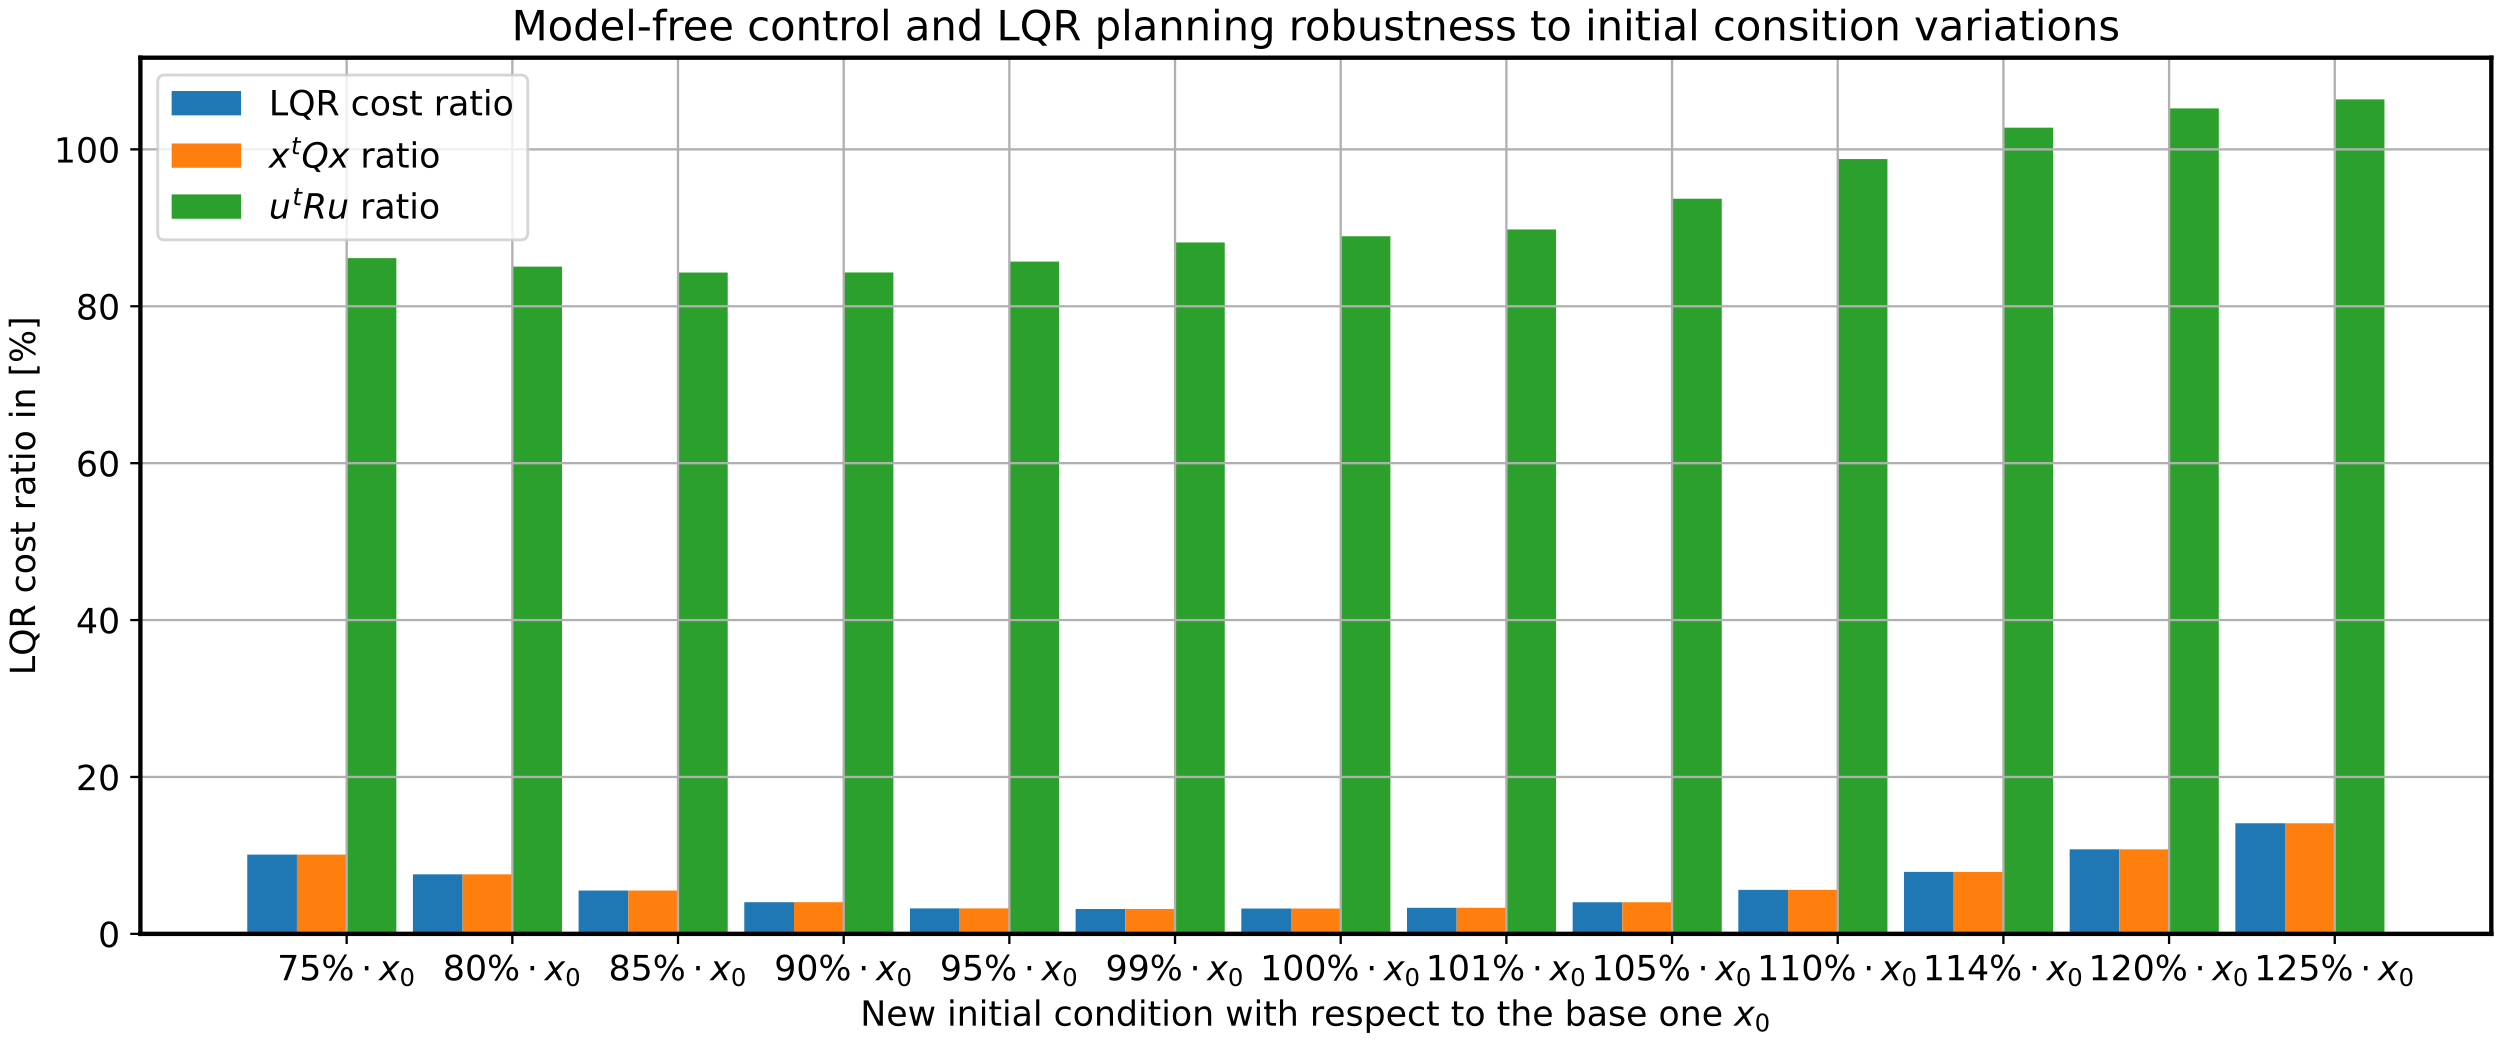 <?xml version="1.0" encoding="utf-8" standalone="no"?>
<!DOCTYPE svg PUBLIC "-//W3C//DTD SVG 1.1//EN"
  "http://www.w3.org/Graphics/SVG/1.1/DTD/svg11.dtd">
<!-- Created with matplotlib (https://matplotlib.org/) -->
<svg height="360pt" version="1.1" viewBox="0 0 864 360" width="864pt" xmlns="http://www.w3.org/2000/svg" xmlns:xlink="http://www.w3.org/1999/xlink">
 <defs>
  <style type="text/css">*{stroke-linecap:butt;stroke-linejoin:round;}</style>
 </defs>
 <g id="figure_1">
  <g id="patch_1">
   <path d="M 0 360 
L 864 360 
L 864 0 
L 0 0 
z
" style="fill:#ffffff;"/>
  </g>
  <g id="axes_1">
   <g id="patch_2">
    <path d="M 48.519 322.746 
L 861 322.746 
L 861 19.942 
L 48.519 19.942 
z
" style="fill:#ffffff;"/>
   </g>
   <g id="patch_3">
    <path clip-path="url(#p8a8cc419c5)" d="M 85.45 322.746 
L 102.627 322.746 
L 102.627 295.343 
L 85.45 295.343 
z
" style="fill:#1f77b4;"/>
   </g>
   <g id="patch_4">
    <path clip-path="url(#p8a8cc419c5)" d="M 142.707 322.746 
L 159.884 322.746 
L 159.884 302.169 
L 142.707 302.169 
z
" style="fill:#1f77b4;"/>
   </g>
   <g id="patch_5">
    <path clip-path="url(#p8a8cc419c5)" d="M 199.964 322.746 
L 217.142 322.746 
L 217.142 307.776 
L 199.964 307.776 
z
" style="fill:#1f77b4;"/>
   </g>
   <g id="patch_6">
    <path clip-path="url(#p8a8cc419c5)" d="M 257.222 322.746 
L 274.399 322.746 
L 274.399 311.805 
L 257.222 311.805 
z
" style="fill:#1f77b4;"/>
   </g>
   <g id="patch_7">
    <path clip-path="url(#p8a8cc419c5)" d="M 314.479 322.746 
L 331.656 322.746 
L 331.656 313.948 
L 314.479 313.948 
z
" style="fill:#1f77b4;"/>
   </g>
   <g id="patch_8">
    <path clip-path="url(#p8a8cc419c5)" d="M 371.736 322.746 
L 388.914 322.746 
L 388.914 314.152 
L 371.736 314.152 
z
" style="fill:#1f77b4;"/>
   </g>
   <g id="patch_9">
    <path clip-path="url(#p8a8cc419c5)" d="M 428.994 322.746 
L 446.171 322.746 
L 446.171 313.984 
L 428.994 313.984 
z
" style="fill:#1f77b4;"/>
   </g>
   <g id="patch_10">
    <path clip-path="url(#p8a8cc419c5)" d="M 486.251 322.746 
L 503.428 322.746 
L 503.428 313.728 
L 486.251 313.728 
z
" style="fill:#1f77b4;"/>
   </g>
   <g id="patch_11">
    <path clip-path="url(#p8a8cc419c5)" d="M 543.508 322.746 
L 560.685 322.746 
L 560.685 311.827 
L 543.508 311.827 
z
" style="fill:#1f77b4;"/>
   </g>
   <g id="patch_12">
    <path clip-path="url(#p8a8cc419c5)" d="M 600.765 322.746 
L 617.943 322.746 
L 617.943 307.539 
L 600.765 307.539 
z
" style="fill:#1f77b4;"/>
   </g>
   <g id="patch_13">
    <path clip-path="url(#p8a8cc419c5)" d="M 658.023 322.746 
L 675.2 322.746 
L 675.2 301.328 
L 658.023 301.328 
z
" style="fill:#1f77b4;"/>
   </g>
   <g id="patch_14">
    <path clip-path="url(#p8a8cc419c5)" d="M 715.28 322.746 
L 732.457 322.746 
L 732.457 293.522 
L 715.28 293.522 
z
" style="fill:#1f77b4;"/>
   </g>
   <g id="patch_15">
    <path clip-path="url(#p8a8cc419c5)" d="M 772.537 322.746 
L 789.714 322.746 
L 789.714 284.516 
L 772.537 284.516 
z
" style="fill:#1f77b4;"/>
   </g>
   <g id="patch_16">
    <path clip-path="url(#p8a8cc419c5)" d="M 102.627 322.746 
L 119.804 322.746 
L 119.804 295.344 
L 102.627 295.344 
z
" style="fill:#ff7f0e;"/>
   </g>
   <g id="patch_17">
    <path clip-path="url(#p8a8cc419c5)" d="M 159.884 322.746 
L 177.062 322.746 
L 177.062 302.169 
L 159.884 302.169 
z
" style="fill:#ff7f0e;"/>
   </g>
   <g id="patch_18">
    <path clip-path="url(#p8a8cc419c5)" d="M 217.142 322.746 
L 234.319 322.746 
L 234.319 307.776 
L 217.142 307.776 
z
" style="fill:#ff7f0e;"/>
   </g>
   <g id="patch_19">
    <path clip-path="url(#p8a8cc419c5)" d="M 274.399 322.746 
L 291.576 322.746 
L 291.576 311.806 
L 274.399 311.806 
z
" style="fill:#ff7f0e;"/>
   </g>
   <g id="patch_20">
    <path clip-path="url(#p8a8cc419c5)" d="M 331.656 322.746 
L 348.833 322.746 
L 348.833 313.948 
L 331.656 313.948 
z
" style="fill:#ff7f0e;"/>
   </g>
   <g id="patch_21">
    <path clip-path="url(#p8a8cc419c5)" d="M 388.914 322.746 
L 406.091 322.746 
L 406.091 314.152 
L 388.914 314.152 
z
" style="fill:#ff7f0e;"/>
   </g>
   <g id="patch_22">
    <path clip-path="url(#p8a8cc419c5)" d="M 446.171 322.746 
L 463.348 322.746 
L 463.348 313.984 
L 446.171 313.984 
z
" style="fill:#ff7f0e;"/>
   </g>
   <g id="patch_23">
    <path clip-path="url(#p8a8cc419c5)" d="M 503.428 322.746 
L 520.605 322.746 
L 520.605 313.728 
L 503.428 313.728 
z
" style="fill:#ff7f0e;"/>
   </g>
   <g id="patch_24">
    <path clip-path="url(#p8a8cc419c5)" d="M 560.685 322.746 
L 577.863 322.746 
L 577.863 311.827 
L 560.685 311.827 
z
" style="fill:#ff7f0e;"/>
   </g>
   <g id="patch_25">
    <path clip-path="url(#p8a8cc419c5)" d="M 617.943 322.746 
L 635.12 322.746 
L 635.12 307.539 
L 617.943 307.539 
z
" style="fill:#ff7f0e;"/>
   </g>
   <g id="patch_26">
    <path clip-path="url(#p8a8cc419c5)" d="M 675.2 322.746 
L 692.377 322.746 
L 692.377 301.329 
L 675.2 301.329 
z
" style="fill:#ff7f0e;"/>
   </g>
   <g id="patch_27">
    <path clip-path="url(#p8a8cc419c5)" d="M 732.457 322.746 
L 749.634 322.746 
L 749.634 293.522 
L 732.457 293.522 
z
" style="fill:#ff7f0e;"/>
   </g>
   <g id="patch_28">
    <path clip-path="url(#p8a8cc419c5)" d="M 789.714 322.746 
L 806.892 322.746 
L 806.892 284.517 
L 789.714 284.517 
z
" style="fill:#ff7f0e;"/>
   </g>
   <g id="patch_29">
    <path clip-path="url(#p8a8cc419c5)" d="M 119.804 322.746 
L 136.981 322.746 
L 136.981 89.202 
L 119.804 89.202 
z
" style="fill:#2ca02c;"/>
   </g>
   <g id="patch_30">
    <path clip-path="url(#p8a8cc419c5)" d="M 177.062 322.746 
L 194.239 322.746 
L 194.239 92.14 
L 177.062 92.14 
z
" style="fill:#2ca02c;"/>
   </g>
   <g id="patch_31">
    <path clip-path="url(#p8a8cc419c5)" d="M 234.319 322.746 
L 251.496 322.746 
L 251.496 94.196 
L 234.319 94.196 
z
" style="fill:#2ca02c;"/>
   </g>
   <g id="patch_32">
    <path clip-path="url(#p8a8cc419c5)" d="M 291.576 322.746 
L 308.753 322.746 
L 308.753 94.175 
L 291.576 94.175 
z
" style="fill:#2ca02c;"/>
   </g>
   <g id="patch_33">
    <path clip-path="url(#p8a8cc419c5)" d="M 348.833 322.746 
L 366.011 322.746 
L 366.011 90.416 
L 348.833 90.416 
z
" style="fill:#2ca02c;"/>
   </g>
   <g id="patch_34">
    <path clip-path="url(#p8a8cc419c5)" d="M 406.091 322.746 
L 423.268 322.746 
L 423.268 83.802 
L 406.091 83.802 
z
" style="fill:#2ca02c;"/>
   </g>
   <g id="patch_35">
    <path clip-path="url(#p8a8cc419c5)" d="M 463.348 322.746 
L 480.525 322.746 
L 480.525 81.643 
L 463.348 81.643 
z
" style="fill:#2ca02c;"/>
   </g>
   <g id="patch_36">
    <path clip-path="url(#p8a8cc419c5)" d="M 520.605 322.746 
L 537.782 322.746 
L 537.782 79.306 
L 520.605 79.306 
z
" style="fill:#2ca02c;"/>
   </g>
   <g id="patch_37">
    <path clip-path="url(#p8a8cc419c5)" d="M 577.863 322.746 
L 595.04 322.746 
L 595.04 68.686 
L 577.863 68.686 
z
" style="fill:#2ca02c;"/>
   </g>
   <g id="patch_38">
    <path clip-path="url(#p8a8cc419c5)" d="M 635.12 322.746 
L 652.297 322.746 
L 652.297 54.983 
L 635.12 54.983 
z
" style="fill:#2ca02c;"/>
   </g>
   <g id="patch_39">
    <path clip-path="url(#p8a8cc419c5)" d="M 692.377 322.746 
L 709.554 322.746 
L 709.554 44.13 
L 692.377 44.13 
z
" style="fill:#2ca02c;"/>
   </g>
   <g id="patch_40">
    <path clip-path="url(#p8a8cc419c5)" d="M 749.634 322.746 
L 766.812 322.746 
L 766.812 37.463 
L 749.634 37.463 
z
" style="fill:#2ca02c;"/>
   </g>
   <g id="patch_41">
    <path clip-path="url(#p8a8cc419c5)" d="M 806.892 322.746 
L 824.069 322.746 
L 824.069 34.361 
L 806.892 34.361 
z
" style="fill:#2ca02c;"/>
   </g>
   <g id="matplotlib.axis_1">
    <g id="xtick_1">
     <g id="line2d_1">
      <path clip-path="url(#p8a8cc419c5)" d="M 119.804 322.746 
L 119.804 19.942 
" style="fill:none;stroke:#b0b0b0;stroke-linecap:square;stroke-width:0.8;"/>
     </g>
     <g id="line2d_2">
      <defs>
       <path d="M 0 0 
L 0 3.5 
" id="m8090999ec8" style="stroke:#000000;stroke-width:0.8;"/>
      </defs>
      <g>
       <use style="stroke:#000000;stroke-width:0.8;" x="119.804" xlink:href="#m8090999ec8" y="322.746"/>
      </g>
     </g>
     <g id="text_1">
      <!-- 75$\%\cdot x_0$ -->
      <g transform="translate(95.804 338.864)scale(0.12 -0.12)">
       <defs>
        <path d="M 8.203 72.906 
L 55.078 72.906 
L 55.078 68.703 
L 28.609 0 
L 18.312 0 
L 43.219 64.594 
L 8.203 64.594 
z
" id="DejaVuSans-55"/>
        <path d="M 10.797 72.906 
L 49.516 72.906 
L 49.516 64.594 
L 19.828 64.594 
L 19.828 46.734 
Q 21.969 47.469 24.109 47.828 
Q 26.266 48.188 28.422 48.188 
Q 40.625 48.188 47.75 41.5 
Q 54.891 34.812 54.891 23.391 
Q 54.891 11.625 47.562 5.094 
Q 40.234 -1.422 26.906 -1.422 
Q 22.312 -1.422 17.547 -0.641 
Q 12.797 0.141 7.719 1.703 
L 7.719 11.625 
Q 12.109 9.234 16.797 8.062 
Q 21.484 6.891 26.703 6.891 
Q 35.156 6.891 40.078 11.328 
Q 45.016 15.766 45.016 23.391 
Q 45.016 31 40.078 35.438 
Q 35.156 39.891 26.703 39.891 
Q 22.75 39.891 18.812 39.016 
Q 14.891 38.141 10.797 36.281 
z
" id="DejaVuSans-53"/>
        <path d="M 72.703 32.078 
Q 68.453 32.078 66.031 28.469 
Q 63.625 24.859 63.625 18.406 
Q 63.625 12.062 66.031 8.422 
Q 68.453 4.781 72.703 4.781 
Q 76.859 4.781 79.266 8.422 
Q 81.688 12.062 81.688 18.406 
Q 81.688 24.812 79.266 28.438 
Q 76.859 32.078 72.703 32.078 
z
M 72.703 38.281 
Q 80.422 38.281 84.953 32.906 
Q 89.5 27.547 89.5 18.406 
Q 89.5 9.281 84.938 3.922 
Q 80.375 -1.422 72.703 -1.422 
Q 64.891 -1.422 60.344 3.922 
Q 55.812 9.281 55.812 18.406 
Q 55.812 27.594 60.375 32.938 
Q 64.938 38.281 72.703 38.281 
z
M 22.312 68.016 
Q 18.109 68.016 15.688 64.375 
Q 13.281 60.75 13.281 54.391 
Q 13.281 47.953 15.672 44.328 
Q 18.062 40.719 22.312 40.719 
Q 26.562 40.719 28.969 44.328 
Q 31.391 47.953 31.391 54.391 
Q 31.391 60.688 28.953 64.344 
Q 26.516 68.016 22.312 68.016 
z
M 66.406 74.219 
L 74.219 74.219 
L 28.609 -1.422 
L 20.797 -1.422 
z
M 22.312 74.219 
Q 30.031 74.219 34.609 68.875 
Q 39.203 63.531 39.203 54.391 
Q 39.203 45.172 34.641 39.844 
Q 30.078 34.516 22.312 34.516 
Q 14.547 34.516 10.031 39.859 
Q 5.516 45.219 5.516 54.391 
Q 5.516 63.484 10.047 68.844 
Q 14.594 74.219 22.312 74.219 
z
" id="DejaVuSans-37"/>
        <path d="M 10.688 40.922 
L 21 40.922 
L 21 28.516 
L 10.688 28.516 
z
" id="DejaVuSans-8901"/>
        <path d="M 60.016 54.688 
L 34.906 27.875 
L 50.297 0 
L 39.984 0 
L 28.422 21.688 
L 8.297 0 
L -2.594 0 
L 24.312 28.812 
L 10.016 54.688 
L 20.312 54.688 
L 30.812 34.906 
L 49.125 54.688 
z
" id="DejaVuSans-Oblique-120"/>
        <path d="M 31.781 66.406 
Q 24.172 66.406 20.328 58.906 
Q 16.5 51.422 16.5 36.375 
Q 16.5 21.391 20.328 13.891 
Q 24.172 6.391 31.781 6.391 
Q 39.453 6.391 43.281 13.891 
Q 47.125 21.391 47.125 36.375 
Q 47.125 51.422 43.281 58.906 
Q 39.453 66.406 31.781 66.406 
z
M 31.781 74.219 
Q 44.047 74.219 50.516 64.516 
Q 56.984 54.828 56.984 36.375 
Q 56.984 17.969 50.516 8.266 
Q 44.047 -1.422 31.781 -1.422 
Q 19.531 -1.422 13.062 8.266 
Q 6.594 17.969 6.594 36.375 
Q 6.594 54.828 13.062 64.516 
Q 19.531 74.219 31.781 74.219 
z
" id="DejaVuSans-48"/>
       </defs>
       <use transform="translate(0 0.781)" xlink:href="#DejaVuSans-55"/>
       <use transform="translate(63.623 0.781)" xlink:href="#DejaVuSans-53"/>
       <use transform="translate(127.246 0.781)" xlink:href="#DejaVuSans-37"/>
       <use transform="translate(241.748 0.781)" xlink:href="#DejaVuSans-8901"/>
       <use transform="translate(293.018 0.781)" xlink:href="#DejaVuSans-Oblique-120"/>
       <use transform="translate(352.197 -15.625)scale(0.7)" xlink:href="#DejaVuSans-48"/>
      </g>
     </g>
    </g>
    <g id="xtick_2">
     <g id="line2d_3">
      <path clip-path="url(#p8a8cc419c5)" d="M 177.062 322.746 
L 177.062 19.942 
" style="fill:none;stroke:#b0b0b0;stroke-linecap:square;stroke-width:0.8;"/>
     </g>
     <g id="line2d_4">
      <g>
       <use style="stroke:#000000;stroke-width:0.8;" x="177.062" xlink:href="#m8090999ec8" y="322.746"/>
      </g>
     </g>
     <g id="text_2">
      <!-- 80$\%\cdot x_0$ -->
      <g transform="translate(153.062 338.864)scale(0.12 -0.12)">
       <defs>
        <path d="M 31.781 34.625 
Q 24.75 34.625 20.719 30.859 
Q 16.703 27.094 16.703 20.516 
Q 16.703 13.922 20.719 10.156 
Q 24.75 6.391 31.781 6.391 
Q 38.812 6.391 42.859 10.172 
Q 46.922 13.969 46.922 20.516 
Q 46.922 27.094 42.891 30.859 
Q 38.875 34.625 31.781 34.625 
z
M 21.922 38.812 
Q 15.578 40.375 12.031 44.719 
Q 8.5 49.078 8.5 55.328 
Q 8.5 64.062 14.719 69.141 
Q 20.953 74.219 31.781 74.219 
Q 42.672 74.219 48.875 69.141 
Q 55.078 64.062 55.078 55.328 
Q 55.078 49.078 51.531 44.719 
Q 48 40.375 41.703 38.812 
Q 48.828 37.156 52.797 32.312 
Q 56.781 27.484 56.781 20.516 
Q 56.781 9.906 50.312 4.234 
Q 43.844 -1.422 31.781 -1.422 
Q 19.734 -1.422 13.25 4.234 
Q 6.781 9.906 6.781 20.516 
Q 6.781 27.484 10.781 32.312 
Q 14.797 37.156 21.922 38.812 
z
M 18.312 54.391 
Q 18.312 48.734 21.844 45.562 
Q 25.391 42.391 31.781 42.391 
Q 38.141 42.391 41.719 45.562 
Q 45.312 48.734 45.312 54.391 
Q 45.312 60.062 41.719 63.234 
Q 38.141 66.406 31.781 66.406 
Q 25.391 66.406 21.844 63.234 
Q 18.312 60.062 18.312 54.391 
z
" id="DejaVuSans-56"/>
       </defs>
       <use transform="translate(0 0.781)" xlink:href="#DejaVuSans-56"/>
       <use transform="translate(63.623 0.781)" xlink:href="#DejaVuSans-48"/>
       <use transform="translate(127.246 0.781)" xlink:href="#DejaVuSans-37"/>
       <use transform="translate(241.748 0.781)" xlink:href="#DejaVuSans-8901"/>
       <use transform="translate(293.018 0.781)" xlink:href="#DejaVuSans-Oblique-120"/>
       <use transform="translate(352.197 -15.625)scale(0.7)" xlink:href="#DejaVuSans-48"/>
      </g>
     </g>
    </g>
    <g id="xtick_3">
     <g id="line2d_5">
      <path clip-path="url(#p8a8cc419c5)" d="M 234.319 322.746 
L 234.319 19.942 
" style="fill:none;stroke:#b0b0b0;stroke-linecap:square;stroke-width:0.8;"/>
     </g>
     <g id="line2d_6">
      <g>
       <use style="stroke:#000000;stroke-width:0.8;" x="234.319" xlink:href="#m8090999ec8" y="322.746"/>
      </g>
     </g>
     <g id="text_3">
      <!-- 85$\%\cdot x_0$ -->
      <g transform="translate(210.319 338.864)scale(0.12 -0.12)">
       <use transform="translate(0 0.781)" xlink:href="#DejaVuSans-56"/>
       <use transform="translate(63.623 0.781)" xlink:href="#DejaVuSans-53"/>
       <use transform="translate(127.246 0.781)" xlink:href="#DejaVuSans-37"/>
       <use transform="translate(241.748 0.781)" xlink:href="#DejaVuSans-8901"/>
       <use transform="translate(293.018 0.781)" xlink:href="#DejaVuSans-Oblique-120"/>
       <use transform="translate(352.197 -15.625)scale(0.7)" xlink:href="#DejaVuSans-48"/>
      </g>
     </g>
    </g>
    <g id="xtick_4">
     <g id="line2d_7">
      <path clip-path="url(#p8a8cc419c5)" d="M 291.576 322.746 
L 291.576 19.942 
" style="fill:none;stroke:#b0b0b0;stroke-linecap:square;stroke-width:0.8;"/>
     </g>
     <g id="line2d_8">
      <g>
       <use style="stroke:#000000;stroke-width:0.8;" x="291.576" xlink:href="#m8090999ec8" y="322.746"/>
      </g>
     </g>
     <g id="text_4">
      <!-- 90$\%\cdot x_0$ -->
      <g transform="translate(267.576 338.864)scale(0.12 -0.12)">
       <defs>
        <path d="M 10.984 1.516 
L 10.984 10.5 
Q 14.703 8.734 18.5 7.812 
Q 22.312 6.891 25.984 6.891 
Q 35.75 6.891 40.891 13.453 
Q 46.047 20.016 46.781 33.406 
Q 43.953 29.203 39.594 26.953 
Q 35.25 24.703 29.984 24.703 
Q 19.047 24.703 12.672 31.312 
Q 6.297 37.938 6.297 49.422 
Q 6.297 60.641 12.938 67.422 
Q 19.578 74.219 30.609 74.219 
Q 43.266 74.219 49.922 64.516 
Q 56.594 54.828 56.594 36.375 
Q 56.594 19.141 48.406 8.859 
Q 40.234 -1.422 26.422 -1.422 
Q 22.703 -1.422 18.891 -0.688 
Q 15.094 0.047 10.984 1.516 
z
M 30.609 32.422 
Q 37.25 32.422 41.125 36.953 
Q 45.016 41.5 45.016 49.422 
Q 45.016 57.281 41.125 61.844 
Q 37.25 66.406 30.609 66.406 
Q 23.969 66.406 20.094 61.844 
Q 16.219 57.281 16.219 49.422 
Q 16.219 41.5 20.094 36.953 
Q 23.969 32.422 30.609 32.422 
z
" id="DejaVuSans-57"/>
       </defs>
       <use transform="translate(0 0.781)" xlink:href="#DejaVuSans-57"/>
       <use transform="translate(63.623 0.781)" xlink:href="#DejaVuSans-48"/>
       <use transform="translate(127.246 0.781)" xlink:href="#DejaVuSans-37"/>
       <use transform="translate(241.748 0.781)" xlink:href="#DejaVuSans-8901"/>
       <use transform="translate(293.018 0.781)" xlink:href="#DejaVuSans-Oblique-120"/>
       <use transform="translate(352.197 -15.625)scale(0.7)" xlink:href="#DejaVuSans-48"/>
      </g>
     </g>
    </g>
    <g id="xtick_5">
     <g id="line2d_9">
      <path clip-path="url(#p8a8cc419c5)" d="M 348.833 322.746 
L 348.833 19.942 
" style="fill:none;stroke:#b0b0b0;stroke-linecap:square;stroke-width:0.8;"/>
     </g>
     <g id="line2d_10">
      <g>
       <use style="stroke:#000000;stroke-width:0.8;" x="348.833" xlink:href="#m8090999ec8" y="322.746"/>
      </g>
     </g>
     <g id="text_5">
      <!-- 95$\%\cdot x_0$ -->
      <g transform="translate(324.833 338.864)scale(0.12 -0.12)">
       <use transform="translate(0 0.781)" xlink:href="#DejaVuSans-57"/>
       <use transform="translate(63.623 0.781)" xlink:href="#DejaVuSans-53"/>
       <use transform="translate(127.246 0.781)" xlink:href="#DejaVuSans-37"/>
       <use transform="translate(241.748 0.781)" xlink:href="#DejaVuSans-8901"/>
       <use transform="translate(293.018 0.781)" xlink:href="#DejaVuSans-Oblique-120"/>
       <use transform="translate(352.197 -15.625)scale(0.7)" xlink:href="#DejaVuSans-48"/>
      </g>
     </g>
    </g>
    <g id="xtick_6">
     <g id="line2d_11">
      <path clip-path="url(#p8a8cc419c5)" d="M 406.091 322.746 
L 406.091 19.942 
" style="fill:none;stroke:#b0b0b0;stroke-linecap:square;stroke-width:0.8;"/>
     </g>
     <g id="line2d_12">
      <g>
       <use style="stroke:#000000;stroke-width:0.8;" x="406.091" xlink:href="#m8090999ec8" y="322.746"/>
      </g>
     </g>
     <g id="text_6">
      <!-- 99$\%\cdot x_0$ -->
      <g transform="translate(382.091 338.864)scale(0.12 -0.12)">
       <use transform="translate(0 0.781)" xlink:href="#DejaVuSans-57"/>
       <use transform="translate(63.623 0.781)" xlink:href="#DejaVuSans-57"/>
       <use transform="translate(127.246 0.781)" xlink:href="#DejaVuSans-37"/>
       <use transform="translate(241.748 0.781)" xlink:href="#DejaVuSans-8901"/>
       <use transform="translate(293.018 0.781)" xlink:href="#DejaVuSans-Oblique-120"/>
       <use transform="translate(352.197 -15.625)scale(0.7)" xlink:href="#DejaVuSans-48"/>
      </g>
     </g>
    </g>
    <g id="xtick_7">
     <g id="line2d_13">
      <path clip-path="url(#p8a8cc419c5)" d="M 463.348 322.746 
L 463.348 19.942 
" style="fill:none;stroke:#b0b0b0;stroke-linecap:square;stroke-width:0.8;"/>
     </g>
     <g id="line2d_14">
      <g>
       <use style="stroke:#000000;stroke-width:0.8;" x="463.348" xlink:href="#m8090999ec8" y="322.746"/>
      </g>
     </g>
     <g id="text_7">
      <!-- 100$\%\cdot x_0$ -->
      <g transform="translate(435.508 338.864)scale(0.12 -0.12)">
       <defs>
        <path d="M 12.406 8.297 
L 28.516 8.297 
L 28.516 63.922 
L 10.984 60.406 
L 10.984 69.391 
L 28.422 72.906 
L 38.281 72.906 
L 38.281 8.297 
L 54.391 8.297 
L 54.391 0 
L 12.406 0 
z
" id="DejaVuSans-49"/>
       </defs>
       <use transform="translate(0 0.781)" xlink:href="#DejaVuSans-49"/>
       <use transform="translate(63.623 0.781)" xlink:href="#DejaVuSans-48"/>
       <use transform="translate(127.246 0.781)" xlink:href="#DejaVuSans-48"/>
       <use transform="translate(190.869 0.781)" xlink:href="#DejaVuSans-37"/>
       <use transform="translate(305.371 0.781)" xlink:href="#DejaVuSans-8901"/>
       <use transform="translate(356.641 0.781)" xlink:href="#DejaVuSans-Oblique-120"/>
       <use transform="translate(415.82 -15.625)scale(0.7)" xlink:href="#DejaVuSans-48"/>
      </g>
     </g>
    </g>
    <g id="xtick_8">
     <g id="line2d_15">
      <path clip-path="url(#p8a8cc419c5)" d="M 520.605 322.746 
L 520.605 19.942 
" style="fill:none;stroke:#b0b0b0;stroke-linecap:square;stroke-width:0.8;"/>
     </g>
     <g id="line2d_16">
      <g>
       <use style="stroke:#000000;stroke-width:0.8;" x="520.605" xlink:href="#m8090999ec8" y="322.746"/>
      </g>
     </g>
     <g id="text_8">
      <!-- 101$\%\cdot x_0$ -->
      <g transform="translate(492.765 338.864)scale(0.12 -0.12)">
       <use transform="translate(0 0.781)" xlink:href="#DejaVuSans-49"/>
       <use transform="translate(63.623 0.781)" xlink:href="#DejaVuSans-48"/>
       <use transform="translate(127.246 0.781)" xlink:href="#DejaVuSans-49"/>
       <use transform="translate(190.869 0.781)" xlink:href="#DejaVuSans-37"/>
       <use transform="translate(305.371 0.781)" xlink:href="#DejaVuSans-8901"/>
       <use transform="translate(356.641 0.781)" xlink:href="#DejaVuSans-Oblique-120"/>
       <use transform="translate(415.82 -15.625)scale(0.7)" xlink:href="#DejaVuSans-48"/>
      </g>
     </g>
    </g>
    <g id="xtick_9">
     <g id="line2d_17">
      <path clip-path="url(#p8a8cc419c5)" d="M 577.863 322.746 
L 577.863 19.942 
" style="fill:none;stroke:#b0b0b0;stroke-linecap:square;stroke-width:0.8;"/>
     </g>
     <g id="line2d_18">
      <g>
       <use style="stroke:#000000;stroke-width:0.8;" x="577.863" xlink:href="#m8090999ec8" y="322.746"/>
      </g>
     </g>
     <g id="text_9">
      <!-- 105$\%\cdot x_0$ -->
      <g transform="translate(550.023 338.864)scale(0.12 -0.12)">
       <use transform="translate(0 0.781)" xlink:href="#DejaVuSans-49"/>
       <use transform="translate(63.623 0.781)" xlink:href="#DejaVuSans-48"/>
       <use transform="translate(127.246 0.781)" xlink:href="#DejaVuSans-53"/>
       <use transform="translate(190.869 0.781)" xlink:href="#DejaVuSans-37"/>
       <use transform="translate(305.371 0.781)" xlink:href="#DejaVuSans-8901"/>
       <use transform="translate(356.641 0.781)" xlink:href="#DejaVuSans-Oblique-120"/>
       <use transform="translate(415.82 -15.625)scale(0.7)" xlink:href="#DejaVuSans-48"/>
      </g>
     </g>
    </g>
    <g id="xtick_10">
     <g id="line2d_19">
      <path clip-path="url(#p8a8cc419c5)" d="M 635.12 322.746 
L 635.12 19.942 
" style="fill:none;stroke:#b0b0b0;stroke-linecap:square;stroke-width:0.8;"/>
     </g>
     <g id="line2d_20">
      <g>
       <use style="stroke:#000000;stroke-width:0.8;" x="635.12" xlink:href="#m8090999ec8" y="322.746"/>
      </g>
     </g>
     <g id="text_10">
      <!-- 110$\%\cdot x_0$ -->
      <g transform="translate(607.28 338.864)scale(0.12 -0.12)">
       <use transform="translate(0 0.781)" xlink:href="#DejaVuSans-49"/>
       <use transform="translate(63.623 0.781)" xlink:href="#DejaVuSans-49"/>
       <use transform="translate(127.246 0.781)" xlink:href="#DejaVuSans-48"/>
       <use transform="translate(190.869 0.781)" xlink:href="#DejaVuSans-37"/>
       <use transform="translate(305.371 0.781)" xlink:href="#DejaVuSans-8901"/>
       <use transform="translate(356.641 0.781)" xlink:href="#DejaVuSans-Oblique-120"/>
       <use transform="translate(415.82 -15.625)scale(0.7)" xlink:href="#DejaVuSans-48"/>
      </g>
     </g>
    </g>
    <g id="xtick_11">
     <g id="line2d_21">
      <path clip-path="url(#p8a8cc419c5)" d="M 692.377 322.746 
L 692.377 19.942 
" style="fill:none;stroke:#b0b0b0;stroke-linecap:square;stroke-width:0.8;"/>
     </g>
     <g id="line2d_22">
      <g>
       <use style="stroke:#000000;stroke-width:0.8;" x="692.377" xlink:href="#m8090999ec8" y="322.746"/>
      </g>
     </g>
     <g id="text_11">
      <!-- 114$\%\cdot x_0$ -->
      <g transform="translate(664.537 338.864)scale(0.12 -0.12)">
       <defs>
        <path d="M 37.797 64.312 
L 12.891 25.391 
L 37.797 25.391 
z
M 35.203 72.906 
L 47.609 72.906 
L 47.609 25.391 
L 58.016 25.391 
L 58.016 17.188 
L 47.609 17.188 
L 47.609 0 
L 37.797 0 
L 37.797 17.188 
L 4.891 17.188 
L 4.891 26.703 
z
" id="DejaVuSans-52"/>
       </defs>
       <use transform="translate(0 0.781)" xlink:href="#DejaVuSans-49"/>
       <use transform="translate(63.623 0.781)" xlink:href="#DejaVuSans-49"/>
       <use transform="translate(127.246 0.781)" xlink:href="#DejaVuSans-52"/>
       <use transform="translate(190.869 0.781)" xlink:href="#DejaVuSans-37"/>
       <use transform="translate(305.371 0.781)" xlink:href="#DejaVuSans-8901"/>
       <use transform="translate(356.641 0.781)" xlink:href="#DejaVuSans-Oblique-120"/>
       <use transform="translate(415.82 -15.625)scale(0.7)" xlink:href="#DejaVuSans-48"/>
      </g>
     </g>
    </g>
    <g id="xtick_12">
     <g id="line2d_23">
      <path clip-path="url(#p8a8cc419c5)" d="M 749.634 322.746 
L 749.634 19.942 
" style="fill:none;stroke:#b0b0b0;stroke-linecap:square;stroke-width:0.8;"/>
     </g>
     <g id="line2d_24">
      <g>
       <use style="stroke:#000000;stroke-width:0.8;" x="749.634" xlink:href="#m8090999ec8" y="322.746"/>
      </g>
     </g>
     <g id="text_12">
      <!-- 120$\%\cdot x_0$ -->
      <g transform="translate(721.794 338.864)scale(0.12 -0.12)">
       <defs>
        <path d="M 19.188 8.297 
L 53.609 8.297 
L 53.609 0 
L 7.328 0 
L 7.328 8.297 
Q 12.938 14.109 22.625 23.891 
Q 32.328 33.688 34.812 36.531 
Q 39.547 41.844 41.422 45.531 
Q 43.312 49.219 43.312 52.781 
Q 43.312 58.594 39.234 62.25 
Q 35.156 65.922 28.609 65.922 
Q 23.969 65.922 18.812 64.312 
Q 13.672 62.703 7.812 59.422 
L 7.812 69.391 
Q 13.766 71.781 18.938 73 
Q 24.125 74.219 28.422 74.219 
Q 39.75 74.219 46.484 68.547 
Q 53.219 62.891 53.219 53.422 
Q 53.219 48.922 51.531 44.891 
Q 49.859 40.875 45.406 35.406 
Q 44.188 33.984 37.641 27.219 
Q 31.109 20.453 19.188 8.297 
z
" id="DejaVuSans-50"/>
       </defs>
       <use transform="translate(0 0.781)" xlink:href="#DejaVuSans-49"/>
       <use transform="translate(63.623 0.781)" xlink:href="#DejaVuSans-50"/>
       <use transform="translate(127.246 0.781)" xlink:href="#DejaVuSans-48"/>
       <use transform="translate(190.869 0.781)" xlink:href="#DejaVuSans-37"/>
       <use transform="translate(305.371 0.781)" xlink:href="#DejaVuSans-8901"/>
       <use transform="translate(356.641 0.781)" xlink:href="#DejaVuSans-Oblique-120"/>
       <use transform="translate(415.82 -15.625)scale(0.7)" xlink:href="#DejaVuSans-48"/>
      </g>
     </g>
    </g>
    <g id="xtick_13">
     <g id="line2d_25">
      <path clip-path="url(#p8a8cc419c5)" d="M 806.892 322.746 
L 806.892 19.942 
" style="fill:none;stroke:#b0b0b0;stroke-linecap:square;stroke-width:0.8;"/>
     </g>
     <g id="line2d_26">
      <g>
       <use style="stroke:#000000;stroke-width:0.8;" x="806.892" xlink:href="#m8090999ec8" y="322.746"/>
      </g>
     </g>
     <g id="text_13">
      <!-- 125$\%\cdot x_0$ -->
      <g transform="translate(779.052 338.864)scale(0.12 -0.12)">
       <use transform="translate(0 0.781)" xlink:href="#DejaVuSans-49"/>
       <use transform="translate(63.623 0.781)" xlink:href="#DejaVuSans-50"/>
       <use transform="translate(127.246 0.781)" xlink:href="#DejaVuSans-53"/>
       <use transform="translate(190.869 0.781)" xlink:href="#DejaVuSans-37"/>
       <use transform="translate(305.371 0.781)" xlink:href="#DejaVuSans-8901"/>
       <use transform="translate(356.641 0.781)" xlink:href="#DejaVuSans-Oblique-120"/>
       <use transform="translate(415.82 -15.625)scale(0.7)" xlink:href="#DejaVuSans-48"/>
      </g>
     </g>
    </g>
    <g id="text_14">
     <!-- New initial condition with respect to the base one $x_0$ -->
     <g transform="translate(297.319 354.48)scale(0.12 -0.12)">
      <defs>
       <path d="M 9.812 72.906 
L 23.094 72.906 
L 55.422 11.922 
L 55.422 72.906 
L 64.984 72.906 
L 64.984 0 
L 51.703 0 
L 19.391 60.984 
L 19.391 0 
L 9.812 0 
z
" id="DejaVuSans-78"/>
       <path d="M 56.203 29.594 
L 56.203 25.203 
L 14.891 25.203 
Q 15.484 15.922 20.484 11.062 
Q 25.484 6.203 34.422 6.203 
Q 39.594 6.203 44.453 7.469 
Q 49.312 8.734 54.109 11.281 
L 54.109 2.781 
Q 49.266 0.734 44.188 -0.344 
Q 39.109 -1.422 33.891 -1.422 
Q 20.797 -1.422 13.156 6.188 
Q 5.516 13.812 5.516 26.812 
Q 5.516 40.234 12.766 48.109 
Q 20.016 56 32.328 56 
Q 43.359 56 49.781 48.891 
Q 56.203 41.797 56.203 29.594 
z
M 47.219 32.234 
Q 47.125 39.594 43.094 43.984 
Q 39.062 48.391 32.422 48.391 
Q 24.906 48.391 20.391 44.141 
Q 15.875 39.891 15.188 32.172 
z
" id="DejaVuSans-101"/>
       <path d="M 4.203 54.688 
L 13.188 54.688 
L 24.422 12.016 
L 35.594 54.688 
L 46.188 54.688 
L 57.422 12.016 
L 68.609 54.688 
L 77.594 54.688 
L 63.281 0 
L 52.688 0 
L 40.922 44.828 
L 29.109 0 
L 18.5 0 
z
" id="DejaVuSans-119"/>
       <path id="DejaVuSans-32"/>
       <path d="M 9.422 54.688 
L 18.406 54.688 
L 18.406 0 
L 9.422 0 
z
M 9.422 75.984 
L 18.406 75.984 
L 18.406 64.594 
L 9.422 64.594 
z
" id="DejaVuSans-105"/>
       <path d="M 54.891 33.016 
L 54.891 0 
L 45.906 0 
L 45.906 32.719 
Q 45.906 40.484 42.875 44.328 
Q 39.844 48.188 33.797 48.188 
Q 26.516 48.188 22.312 43.547 
Q 18.109 38.922 18.109 30.906 
L 18.109 0 
L 9.078 0 
L 9.078 54.688 
L 18.109 54.688 
L 18.109 46.188 
Q 21.344 51.125 25.703 53.562 
Q 30.078 56 35.797 56 
Q 45.219 56 50.047 50.172 
Q 54.891 44.344 54.891 33.016 
z
" id="DejaVuSans-110"/>
       <path d="M 18.312 70.219 
L 18.312 54.688 
L 36.812 54.688 
L 36.812 47.703 
L 18.312 47.703 
L 18.312 18.016 
Q 18.312 11.328 20.141 9.422 
Q 21.969 7.516 27.594 7.516 
L 36.812 7.516 
L 36.812 0 
L 27.594 0 
Q 17.188 0 13.234 3.875 
Q 9.281 7.766 9.281 18.016 
L 9.281 47.703 
L 2.688 47.703 
L 2.688 54.688 
L 9.281 54.688 
L 9.281 70.219 
z
" id="DejaVuSans-116"/>
       <path d="M 34.281 27.484 
Q 23.391 27.484 19.188 25 
Q 14.984 22.516 14.984 16.5 
Q 14.984 11.719 18.141 8.906 
Q 21.297 6.109 26.703 6.109 
Q 34.188 6.109 38.703 11.406 
Q 43.219 16.703 43.219 25.484 
L 43.219 27.484 
z
M 52.203 31.203 
L 52.203 0 
L 43.219 0 
L 43.219 8.297 
Q 40.141 3.328 35.547 0.953 
Q 30.953 -1.422 24.312 -1.422 
Q 15.922 -1.422 10.953 3.297 
Q 6 8.016 6 15.922 
Q 6 25.141 12.172 29.828 
Q 18.359 34.516 30.609 34.516 
L 43.219 34.516 
L 43.219 35.406 
Q 43.219 41.609 39.141 45 
Q 35.062 48.391 27.688 48.391 
Q 23 48.391 18.547 47.266 
Q 14.109 46.141 10.016 43.891 
L 10.016 52.203 
Q 14.938 54.109 19.578 55.047 
Q 24.219 56 28.609 56 
Q 40.484 56 46.344 49.844 
Q 52.203 43.703 52.203 31.203 
z
" id="DejaVuSans-97"/>
       <path d="M 9.422 75.984 
L 18.406 75.984 
L 18.406 0 
L 9.422 0 
z
" id="DejaVuSans-108"/>
       <path d="M 48.781 52.594 
L 48.781 44.188 
Q 44.969 46.297 41.141 47.344 
Q 37.312 48.391 33.406 48.391 
Q 24.656 48.391 19.812 42.844 
Q 14.984 37.312 14.984 27.297 
Q 14.984 17.281 19.812 11.734 
Q 24.656 6.203 33.406 6.203 
Q 37.312 6.203 41.141 7.25 
Q 44.969 8.297 48.781 10.406 
L 48.781 2.094 
Q 45.016 0.344 40.984 -0.531 
Q 36.969 -1.422 32.422 -1.422 
Q 20.062 -1.422 12.781 6.344 
Q 5.516 14.109 5.516 27.297 
Q 5.516 40.672 12.859 48.328 
Q 20.219 56 33.016 56 
Q 37.156 56 41.109 55.141 
Q 45.062 54.297 48.781 52.594 
z
" id="DejaVuSans-99"/>
       <path d="M 30.609 48.391 
Q 23.391 48.391 19.188 42.75 
Q 14.984 37.109 14.984 27.297 
Q 14.984 17.484 19.156 11.844 
Q 23.344 6.203 30.609 6.203 
Q 37.797 6.203 41.984 11.859 
Q 46.188 17.531 46.188 27.297 
Q 46.188 37.016 41.984 42.703 
Q 37.797 48.391 30.609 48.391 
z
M 30.609 56 
Q 42.328 56 49.016 48.375 
Q 55.719 40.766 55.719 27.297 
Q 55.719 13.875 49.016 6.219 
Q 42.328 -1.422 30.609 -1.422 
Q 18.844 -1.422 12.172 6.219 
Q 5.516 13.875 5.516 27.297 
Q 5.516 40.766 12.172 48.375 
Q 18.844 56 30.609 56 
z
" id="DejaVuSans-111"/>
       <path d="M 45.406 46.391 
L 45.406 75.984 
L 54.391 75.984 
L 54.391 0 
L 45.406 0 
L 45.406 8.203 
Q 42.578 3.328 38.25 0.953 
Q 33.938 -1.422 27.875 -1.422 
Q 17.969 -1.422 11.734 6.484 
Q 5.516 14.406 5.516 27.297 
Q 5.516 40.188 11.734 48.094 
Q 17.969 56 27.875 56 
Q 33.938 56 38.25 53.625 
Q 42.578 51.266 45.406 46.391 
z
M 14.797 27.297 
Q 14.797 17.391 18.875 11.75 
Q 22.953 6.109 30.078 6.109 
Q 37.203 6.109 41.297 11.75 
Q 45.406 17.391 45.406 27.297 
Q 45.406 37.203 41.297 42.844 
Q 37.203 48.484 30.078 48.484 
Q 22.953 48.484 18.875 42.844 
Q 14.797 37.203 14.797 27.297 
z
" id="DejaVuSans-100"/>
       <path d="M 54.891 33.016 
L 54.891 0 
L 45.906 0 
L 45.906 32.719 
Q 45.906 40.484 42.875 44.328 
Q 39.844 48.188 33.797 48.188 
Q 26.516 48.188 22.312 43.547 
Q 18.109 38.922 18.109 30.906 
L 18.109 0 
L 9.078 0 
L 9.078 75.984 
L 18.109 75.984 
L 18.109 46.188 
Q 21.344 51.125 25.703 53.562 
Q 30.078 56 35.797 56 
Q 45.219 56 50.047 50.172 
Q 54.891 44.344 54.891 33.016 
z
" id="DejaVuSans-104"/>
       <path d="M 41.109 46.297 
Q 39.594 47.172 37.812 47.578 
Q 36.031 48 33.891 48 
Q 26.266 48 22.188 43.047 
Q 18.109 38.094 18.109 28.812 
L 18.109 0 
L 9.078 0 
L 9.078 54.688 
L 18.109 54.688 
L 18.109 46.188 
Q 20.953 51.172 25.484 53.578 
Q 30.031 56 36.531 56 
Q 37.453 56 38.578 55.875 
Q 39.703 55.766 41.062 55.516 
z
" id="DejaVuSans-114"/>
       <path d="M 44.281 53.078 
L 44.281 44.578 
Q 40.484 46.531 36.375 47.5 
Q 32.281 48.484 27.875 48.484 
Q 21.188 48.484 17.844 46.438 
Q 14.5 44.391 14.5 40.281 
Q 14.5 37.156 16.891 35.375 
Q 19.281 33.594 26.516 31.984 
L 29.594 31.297 
Q 39.156 29.25 43.188 25.516 
Q 47.219 21.781 47.219 15.094 
Q 47.219 7.469 41.188 3.016 
Q 35.156 -1.422 24.609 -1.422 
Q 20.219 -1.422 15.453 -0.562 
Q 10.688 0.297 5.422 2 
L 5.422 11.281 
Q 10.406 8.688 15.234 7.391 
Q 20.062 6.109 24.812 6.109 
Q 31.156 6.109 34.562 8.281 
Q 37.984 10.453 37.984 14.406 
Q 37.984 18.062 35.516 20.016 
Q 33.062 21.969 24.703 23.781 
L 21.578 24.516 
Q 13.234 26.266 9.516 29.906 
Q 5.812 33.547 5.812 39.891 
Q 5.812 47.609 11.281 51.797 
Q 16.75 56 26.812 56 
Q 31.781 56 36.172 55.266 
Q 40.578 54.547 44.281 53.078 
z
" id="DejaVuSans-115"/>
       <path d="M 18.109 8.203 
L 18.109 -20.797 
L 9.078 -20.797 
L 9.078 54.688 
L 18.109 54.688 
L 18.109 46.391 
Q 20.953 51.266 25.266 53.625 
Q 29.594 56 35.594 56 
Q 45.562 56 51.781 48.094 
Q 58.016 40.188 58.016 27.297 
Q 58.016 14.406 51.781 6.484 
Q 45.562 -1.422 35.594 -1.422 
Q 29.594 -1.422 25.266 0.953 
Q 20.953 3.328 18.109 8.203 
z
M 48.688 27.297 
Q 48.688 37.203 44.609 42.844 
Q 40.531 48.484 33.406 48.484 
Q 26.266 48.484 22.188 42.844 
Q 18.109 37.203 18.109 27.297 
Q 18.109 17.391 22.188 11.75 
Q 26.266 6.109 33.406 6.109 
Q 40.531 6.109 44.609 11.75 
Q 48.688 17.391 48.688 27.297 
z
" id="DejaVuSans-112"/>
       <path d="M 48.688 27.297 
Q 48.688 37.203 44.609 42.844 
Q 40.531 48.484 33.406 48.484 
Q 26.266 48.484 22.188 42.844 
Q 18.109 37.203 18.109 27.297 
Q 18.109 17.391 22.188 11.75 
Q 26.266 6.109 33.406 6.109 
Q 40.531 6.109 44.609 11.75 
Q 48.688 17.391 48.688 27.297 
z
M 18.109 46.391 
Q 20.953 51.266 25.266 53.625 
Q 29.594 56 35.594 56 
Q 45.562 56 51.781 48.094 
Q 58.016 40.188 58.016 27.297 
Q 58.016 14.406 51.781 6.484 
Q 45.562 -1.422 35.594 -1.422 
Q 29.594 -1.422 25.266 0.953 
Q 20.953 3.328 18.109 8.203 
L 18.109 0 
L 9.078 0 
L 9.078 75.984 
L 18.109 75.984 
z
" id="DejaVuSans-98"/>
      </defs>
      <use transform="translate(0 0.016)" xlink:href="#DejaVuSans-78"/>
      <use transform="translate(74.805 0.016)" xlink:href="#DejaVuSans-101"/>
      <use transform="translate(136.328 0.016)" xlink:href="#DejaVuSans-119"/>
      <use transform="translate(218.115 0.016)" xlink:href="#DejaVuSans-32"/>
      <use transform="translate(249.902 0.016)" xlink:href="#DejaVuSans-105"/>
      <use transform="translate(277.686 0.016)" xlink:href="#DejaVuSans-110"/>
      <use transform="translate(341.064 0.016)" xlink:href="#DejaVuSans-105"/>
      <use transform="translate(368.848 0.016)" xlink:href="#DejaVuSans-116"/>
      <use transform="translate(408.057 0.016)" xlink:href="#DejaVuSans-105"/>
      <use transform="translate(435.84 0.016)" xlink:href="#DejaVuSans-97"/>
      <use transform="translate(497.119 0.016)" xlink:href="#DejaVuSans-108"/>
      <use transform="translate(524.902 0.016)" xlink:href="#DejaVuSans-32"/>
      <use transform="translate(556.689 0.016)" xlink:href="#DejaVuSans-99"/>
      <use transform="translate(611.67 0.016)" xlink:href="#DejaVuSans-111"/>
      <use transform="translate(672.852 0.016)" xlink:href="#DejaVuSans-110"/>
      <use transform="translate(736.23 0.016)" xlink:href="#DejaVuSans-100"/>
      <use transform="translate(799.707 0.016)" xlink:href="#DejaVuSans-105"/>
      <use transform="translate(827.49 0.016)" xlink:href="#DejaVuSans-116"/>
      <use transform="translate(866.699 0.016)" xlink:href="#DejaVuSans-105"/>
      <use transform="translate(894.482 0.016)" xlink:href="#DejaVuSans-111"/>
      <use transform="translate(955.664 0.016)" xlink:href="#DejaVuSans-110"/>
      <use transform="translate(1019.043 0.016)" xlink:href="#DejaVuSans-32"/>
      <use transform="translate(1050.83 0.016)" xlink:href="#DejaVuSans-119"/>
      <use transform="translate(1132.617 0.016)" xlink:href="#DejaVuSans-105"/>
      <use transform="translate(1160.4 0.016)" xlink:href="#DejaVuSans-116"/>
      <use transform="translate(1199.609 0.016)" xlink:href="#DejaVuSans-104"/>
      <use transform="translate(1262.988 0.016)" xlink:href="#DejaVuSans-32"/>
      <use transform="translate(1294.775 0.016)" xlink:href="#DejaVuSans-114"/>
      <use transform="translate(1335.889 0.016)" xlink:href="#DejaVuSans-101"/>
      <use transform="translate(1397.412 0.016)" xlink:href="#DejaVuSans-115"/>
      <use transform="translate(1449.512 0.016)" xlink:href="#DejaVuSans-112"/>
      <use transform="translate(1512.988 0.016)" xlink:href="#DejaVuSans-101"/>
      <use transform="translate(1574.512 0.016)" xlink:href="#DejaVuSans-99"/>
      <use transform="translate(1629.492 0.016)" xlink:href="#DejaVuSans-116"/>
      <use transform="translate(1668.701 0.016)" xlink:href="#DejaVuSans-32"/>
      <use transform="translate(1700.488 0.016)" xlink:href="#DejaVuSans-116"/>
      <use transform="translate(1739.697 0.016)" xlink:href="#DejaVuSans-111"/>
      <use transform="translate(1800.879 0.016)" xlink:href="#DejaVuSans-32"/>
      <use transform="translate(1832.666 0.016)" xlink:href="#DejaVuSans-116"/>
      <use transform="translate(1871.875 0.016)" xlink:href="#DejaVuSans-104"/>
      <use transform="translate(1935.254 0.016)" xlink:href="#DejaVuSans-101"/>
      <use transform="translate(1996.777 0.016)" xlink:href="#DejaVuSans-32"/>
      <use transform="translate(2028.564 0.016)" xlink:href="#DejaVuSans-98"/>
      <use transform="translate(2092.041 0.016)" xlink:href="#DejaVuSans-97"/>
      <use transform="translate(2153.32 0.016)" xlink:href="#DejaVuSans-115"/>
      <use transform="translate(2205.42 0.016)" xlink:href="#DejaVuSans-101"/>
      <use transform="translate(2266.943 0.016)" xlink:href="#DejaVuSans-32"/>
      <use transform="translate(2298.73 0.016)" xlink:href="#DejaVuSans-111"/>
      <use transform="translate(2359.912 0.016)" xlink:href="#DejaVuSans-110"/>
      <use transform="translate(2423.291 0.016)" xlink:href="#DejaVuSans-101"/>
      <use transform="translate(2484.814 0.016)" xlink:href="#DejaVuSans-32"/>
      <use transform="translate(2516.602 0.016)" xlink:href="#DejaVuSans-Oblique-120"/>
      <use transform="translate(2575.781 -16.391)scale(0.7)" xlink:href="#DejaVuSans-48"/>
     </g>
    </g>
   </g>
   <g id="matplotlib.axis_2">
    <g id="ytick_1">
     <g id="line2d_27">
      <path clip-path="url(#p8a8cc419c5)" d="M 48.519 322.746 
L 861 322.746 
" style="fill:none;stroke:#b0b0b0;stroke-linecap:square;stroke-width:0.8;"/>
     </g>
     <g id="line2d_28">
      <defs>
       <path d="M 0 0 
L -3.5 0 
" id="m041114e375" style="stroke:#000000;stroke-width:0.8;"/>
      </defs>
      <g>
       <use style="stroke:#000000;stroke-width:0.8;" x="48.519" xlink:href="#m041114e375" y="322.746"/>
      </g>
     </g>
     <g id="text_15">
      <!-- 0 -->
      <g transform="translate(33.884 327.305)scale(0.12 -0.12)">
       <use xlink:href="#DejaVuSans-48"/>
      </g>
     </g>
    </g>
    <g id="ytick_2">
     <g id="line2d_29">
      <path clip-path="url(#p8a8cc419c5)" d="M 48.519 268.521 
L 861 268.521 
" style="fill:none;stroke:#b0b0b0;stroke-linecap:square;stroke-width:0.8;"/>
     </g>
     <g id="line2d_30">
      <g>
       <use style="stroke:#000000;stroke-width:0.8;" x="48.519" xlink:href="#m041114e375" y="268.521"/>
      </g>
     </g>
     <g id="text_16">
      <!-- 20 -->
      <g transform="translate(26.249 273.08)scale(0.12 -0.12)">
       <use xlink:href="#DejaVuSans-50"/>
       <use x="63.623" xlink:href="#DejaVuSans-48"/>
      </g>
     </g>
    </g>
    <g id="ytick_3">
     <g id="line2d_31">
      <path clip-path="url(#p8a8cc419c5)" d="M 48.519 214.297 
L 861 214.297 
" style="fill:none;stroke:#b0b0b0;stroke-linecap:square;stroke-width:0.8;"/>
     </g>
     <g id="line2d_32">
      <g>
       <use style="stroke:#000000;stroke-width:0.8;" x="48.519" xlink:href="#m041114e375" y="214.297"/>
      </g>
     </g>
     <g id="text_17">
      <!-- 40 -->
      <g transform="translate(26.249 218.856)scale(0.12 -0.12)">
       <use xlink:href="#DejaVuSans-52"/>
       <use x="63.623" xlink:href="#DejaVuSans-48"/>
      </g>
     </g>
    </g>
    <g id="ytick_4">
     <g id="line2d_33">
      <path clip-path="url(#p8a8cc419c5)" d="M 48.519 160.072 
L 861 160.072 
" style="fill:none;stroke:#b0b0b0;stroke-linecap:square;stroke-width:0.8;"/>
     </g>
     <g id="line2d_34">
      <g>
       <use style="stroke:#000000;stroke-width:0.8;" x="48.519" xlink:href="#m041114e375" y="160.072"/>
      </g>
     </g>
     <g id="text_18">
      <!-- 60 -->
      <g transform="translate(26.249 164.631)scale(0.12 -0.12)">
       <defs>
        <path d="M 33.016 40.375 
Q 26.375 40.375 22.484 35.828 
Q 18.609 31.297 18.609 23.391 
Q 18.609 15.531 22.484 10.953 
Q 26.375 6.391 33.016 6.391 
Q 39.656 6.391 43.531 10.953 
Q 47.406 15.531 47.406 23.391 
Q 47.406 31.297 43.531 35.828 
Q 39.656 40.375 33.016 40.375 
z
M 52.594 71.297 
L 52.594 62.312 
Q 48.875 64.062 45.094 64.984 
Q 41.312 65.922 37.594 65.922 
Q 27.828 65.922 22.672 59.328 
Q 17.531 52.734 16.797 39.406 
Q 19.672 43.656 24.016 45.922 
Q 28.375 48.188 33.594 48.188 
Q 44.578 48.188 50.953 41.516 
Q 57.328 34.859 57.328 23.391 
Q 57.328 12.156 50.688 5.359 
Q 44.047 -1.422 33.016 -1.422 
Q 20.359 -1.422 13.672 8.266 
Q 6.984 17.969 6.984 36.375 
Q 6.984 53.656 15.188 63.938 
Q 23.391 74.219 37.203 74.219 
Q 40.922 74.219 44.703 73.484 
Q 48.484 72.75 52.594 71.297 
z
" id="DejaVuSans-54"/>
       </defs>
       <use xlink:href="#DejaVuSans-54"/>
       <use x="63.623" xlink:href="#DejaVuSans-48"/>
      </g>
     </g>
    </g>
    <g id="ytick_5">
     <g id="line2d_35">
      <path clip-path="url(#p8a8cc419c5)" d="M 48.519 105.848 
L 861 105.848 
" style="fill:none;stroke:#b0b0b0;stroke-linecap:square;stroke-width:0.8;"/>
     </g>
     <g id="line2d_36">
      <g>
       <use style="stroke:#000000;stroke-width:0.8;" x="48.519" xlink:href="#m041114e375" y="105.848"/>
      </g>
     </g>
     <g id="text_19">
      <!-- 80 -->
      <g transform="translate(26.249 110.407)scale(0.12 -0.12)">
       <use xlink:href="#DejaVuSans-56"/>
       <use x="63.623" xlink:href="#DejaVuSans-48"/>
      </g>
     </g>
    </g>
    <g id="ytick_6">
     <g id="line2d_37">
      <path clip-path="url(#p8a8cc419c5)" d="M 48.519 51.623 
L 861 51.623 
" style="fill:none;stroke:#b0b0b0;stroke-linecap:square;stroke-width:0.8;"/>
     </g>
     <g id="line2d_38">
      <g>
       <use style="stroke:#000000;stroke-width:0.8;" x="48.519" xlink:href="#m041114e375" y="51.623"/>
      </g>
     </g>
     <g id="text_20">
      <!-- 100 -->
      <g transform="translate(18.614 56.182)scale(0.12 -0.12)">
       <use xlink:href="#DejaVuSans-49"/>
       <use x="63.623" xlink:href="#DejaVuSans-48"/>
       <use x="127.246" xlink:href="#DejaVuSans-48"/>
      </g>
     </g>
    </g>
    <g id="text_21">
     <!-- LQR cost ratio in [%] -->
     <g transform="translate(12.118 233.341)rotate(-90)scale(0.12 -0.12)">
      <defs>
       <path d="M 9.812 72.906 
L 19.672 72.906 
L 19.672 8.297 
L 55.172 8.297 
L 55.172 0 
L 9.812 0 
z
" id="DejaVuSans-76"/>
       <path d="M 39.406 66.219 
Q 28.656 66.219 22.328 58.203 
Q 16.016 50.203 16.016 36.375 
Q 16.016 22.609 22.328 14.594 
Q 28.656 6.594 39.406 6.594 
Q 50.141 6.594 56.422 14.594 
Q 62.703 22.609 62.703 36.375 
Q 62.703 50.203 56.422 58.203 
Q 50.141 66.219 39.406 66.219 
z
M 53.219 1.312 
L 66.219 -12.891 
L 54.297 -12.891 
L 43.5 -1.219 
Q 41.891 -1.312 41.031 -1.359 
Q 40.188 -1.422 39.406 -1.422 
Q 24.031 -1.422 14.812 8.859 
Q 5.609 19.141 5.609 36.375 
Q 5.609 53.656 14.812 63.938 
Q 24.031 74.219 39.406 74.219 
Q 54.734 74.219 63.906 63.938 
Q 73.094 53.656 73.094 36.375 
Q 73.094 23.688 67.984 14.641 
Q 62.891 5.609 53.219 1.312 
z
" id="DejaVuSans-81"/>
       <path d="M 44.391 34.188 
Q 47.562 33.109 50.562 29.594 
Q 53.562 26.078 56.594 19.922 
L 66.609 0 
L 56 0 
L 46.688 18.703 
Q 43.062 26.031 39.672 28.422 
Q 36.281 30.812 30.422 30.812 
L 19.672 30.812 
L 19.672 0 
L 9.812 0 
L 9.812 72.906 
L 32.078 72.906 
Q 44.578 72.906 50.734 67.672 
Q 56.891 62.453 56.891 51.906 
Q 56.891 45.016 53.688 40.469 
Q 50.484 35.938 44.391 34.188 
z
M 19.672 64.797 
L 19.672 38.922 
L 32.078 38.922 
Q 39.203 38.922 42.844 42.219 
Q 46.484 45.516 46.484 51.906 
Q 46.484 58.297 42.844 61.547 
Q 39.203 64.797 32.078 64.797 
z
" id="DejaVuSans-82"/>
       <path d="M 8.594 75.984 
L 29.297 75.984 
L 29.297 69 
L 17.578 69 
L 17.578 -6.203 
L 29.297 -6.203 
L 29.297 -13.188 
L 8.594 -13.188 
z
" id="DejaVuSans-91"/>
       <path d="M 30.422 75.984 
L 30.422 -13.188 
L 9.719 -13.188 
L 9.719 -6.203 
L 21.391 -6.203 
L 21.391 69 
L 9.719 69 
L 9.719 75.984 
z
" id="DejaVuSans-93"/>
      </defs>
      <use xlink:href="#DejaVuSans-76"/>
      <use x="55.713" xlink:href="#DejaVuSans-81"/>
      <use x="134.424" xlink:href="#DejaVuSans-82"/>
      <use x="203.906" xlink:href="#DejaVuSans-32"/>
      <use x="235.693" xlink:href="#DejaVuSans-99"/>
      <use x="290.674" xlink:href="#DejaVuSans-111"/>
      <use x="351.855" xlink:href="#DejaVuSans-115"/>
      <use x="403.955" xlink:href="#DejaVuSans-116"/>
      <use x="443.164" xlink:href="#DejaVuSans-32"/>
      <use x="474.951" xlink:href="#DejaVuSans-114"/>
      <use x="516.064" xlink:href="#DejaVuSans-97"/>
      <use x="577.344" xlink:href="#DejaVuSans-116"/>
      <use x="616.553" xlink:href="#DejaVuSans-105"/>
      <use x="644.336" xlink:href="#DejaVuSans-111"/>
      <use x="705.518" xlink:href="#DejaVuSans-32"/>
      <use x="737.305" xlink:href="#DejaVuSans-105"/>
      <use x="765.088" xlink:href="#DejaVuSans-110"/>
      <use x="828.467" xlink:href="#DejaVuSans-32"/>
      <use x="860.254" xlink:href="#DejaVuSans-91"/>
      <use x="899.268" xlink:href="#DejaVuSans-37"/>
      <use x="994.287" xlink:href="#DejaVuSans-93"/>
     </g>
    </g>
   </g>
   <g id="patch_42">
    <path d="M 48.519 322.746 
L 48.519 19.942 
" style="fill:none;stroke:#000000;stroke-linecap:square;stroke-linejoin:miter;stroke-width:1.5;"/>
   </g>
   <g id="patch_43">
    <path d="M 861 322.746 
L 861 19.942 
" style="fill:none;stroke:#000000;stroke-linecap:square;stroke-linejoin:miter;stroke-width:1.5;"/>
   </g>
   <g id="patch_44">
    <path d="M 48.519 322.746 
L 861 322.746 
" style="fill:none;stroke:#000000;stroke-linecap:square;stroke-linejoin:miter;stroke-width:1.5;"/>
   </g>
   <g id="patch_45">
    <path d="M 48.519 19.942 
L 861 19.942 
" style="fill:none;stroke:#000000;stroke-linecap:square;stroke-linejoin:miter;stroke-width:1.5;"/>
   </g>
   <g id="text_22">
    <!-- Model-free control and LQR planning robustness to initial consition variations -->
    <g transform="translate(176.839 13.942)scale(0.144 -0.144)">
     <defs>
      <path d="M 9.812 72.906 
L 24.516 72.906 
L 43.109 23.297 
L 61.812 72.906 
L 76.516 72.906 
L 76.516 0 
L 66.891 0 
L 66.891 64.016 
L 48.094 14.016 
L 38.188 14.016 
L 19.391 64.016 
L 19.391 0 
L 9.812 0 
z
" id="DejaVuSans-77"/>
      <path d="M 4.891 31.391 
L 31.203 31.391 
L 31.203 23.391 
L 4.891 23.391 
z
" id="DejaVuSans-45"/>
      <path d="M 37.109 75.984 
L 37.109 68.5 
L 28.516 68.5 
Q 23.688 68.5 21.797 66.547 
Q 19.922 64.594 19.922 59.516 
L 19.922 54.688 
L 34.719 54.688 
L 34.719 47.703 
L 19.922 47.703 
L 19.922 0 
L 10.891 0 
L 10.891 47.703 
L 2.297 47.703 
L 2.297 54.688 
L 10.891 54.688 
L 10.891 58.5 
Q 10.891 67.625 15.141 71.797 
Q 19.391 75.984 28.609 75.984 
z
" id="DejaVuSans-102"/>
      <path d="M 45.406 27.984 
Q 45.406 37.75 41.375 43.109 
Q 37.359 48.484 30.078 48.484 
Q 22.859 48.484 18.828 43.109 
Q 14.797 37.75 14.797 27.984 
Q 14.797 18.266 18.828 12.891 
Q 22.859 7.516 30.078 7.516 
Q 37.359 7.516 41.375 12.891 
Q 45.406 18.266 45.406 27.984 
z
M 54.391 6.781 
Q 54.391 -7.172 48.188 -13.984 
Q 42 -20.797 29.203 -20.797 
Q 24.469 -20.797 20.266 -20.094 
Q 16.062 -19.391 12.109 -17.922 
L 12.109 -9.188 
Q 16.062 -11.328 19.922 -12.344 
Q 23.781 -13.375 27.781 -13.375 
Q 36.625 -13.375 41.016 -8.766 
Q 45.406 -4.156 45.406 5.172 
L 45.406 9.625 
Q 42.625 4.781 38.281 2.391 
Q 33.938 0 27.875 0 
Q 17.828 0 11.672 7.656 
Q 5.516 15.328 5.516 27.984 
Q 5.516 40.672 11.672 48.328 
Q 17.828 56 27.875 56 
Q 33.938 56 38.281 53.609 
Q 42.625 51.219 45.406 46.391 
L 45.406 54.688 
L 54.391 54.688 
z
" id="DejaVuSans-103"/>
      <path d="M 8.5 21.578 
L 8.5 54.688 
L 17.484 54.688 
L 17.484 21.922 
Q 17.484 14.156 20.5 10.266 
Q 23.531 6.391 29.594 6.391 
Q 36.859 6.391 41.078 11.031 
Q 45.312 15.672 45.312 23.688 
L 45.312 54.688 
L 54.297 54.688 
L 54.297 0 
L 45.312 0 
L 45.312 8.406 
Q 42.047 3.422 37.719 1 
Q 33.406 -1.422 27.688 -1.422 
Q 18.266 -1.422 13.375 4.438 
Q 8.5 10.297 8.5 21.578 
z
M 31.109 56 
z
" id="DejaVuSans-117"/>
      <path d="M 2.984 54.688 
L 12.5 54.688 
L 29.594 8.797 
L 46.688 54.688 
L 56.203 54.688 
L 35.688 0 
L 23.484 0 
z
" id="DejaVuSans-118"/>
     </defs>
     <use xlink:href="#DejaVuSans-77"/>
     <use x="86.279" xlink:href="#DejaVuSans-111"/>
     <use x="147.461" xlink:href="#DejaVuSans-100"/>
     <use x="210.938" xlink:href="#DejaVuSans-101"/>
     <use x="272.461" xlink:href="#DejaVuSans-108"/>
     <use x="300.244" xlink:href="#DejaVuSans-45"/>
     <use x="336.328" xlink:href="#DejaVuSans-102"/>
     <use x="371.533" xlink:href="#DejaVuSans-114"/>
     <use x="410.396" xlink:href="#DejaVuSans-101"/>
     <use x="471.92" xlink:href="#DejaVuSans-101"/>
     <use x="533.443" xlink:href="#DejaVuSans-32"/>
     <use x="565.23" xlink:href="#DejaVuSans-99"/>
     <use x="620.211" xlink:href="#DejaVuSans-111"/>
     <use x="681.393" xlink:href="#DejaVuSans-110"/>
     <use x="744.771" xlink:href="#DejaVuSans-116"/>
     <use x="783.98" xlink:href="#DejaVuSans-114"/>
     <use x="822.844" xlink:href="#DejaVuSans-111"/>
     <use x="884.025" xlink:href="#DejaVuSans-108"/>
     <use x="911.809" xlink:href="#DejaVuSans-32"/>
     <use x="943.596" xlink:href="#DejaVuSans-97"/>
     <use x="1004.875" xlink:href="#DejaVuSans-110"/>
     <use x="1068.254" xlink:href="#DejaVuSans-100"/>
     <use x="1131.73" xlink:href="#DejaVuSans-32"/>
     <use x="1163.518" xlink:href="#DejaVuSans-76"/>
     <use x="1219.23" xlink:href="#DejaVuSans-81"/>
     <use x="1297.941" xlink:href="#DejaVuSans-82"/>
     <use x="1367.424" xlink:href="#DejaVuSans-32"/>
     <use x="1399.211" xlink:href="#DejaVuSans-112"/>
     <use x="1462.688" xlink:href="#DejaVuSans-108"/>
     <use x="1490.471" xlink:href="#DejaVuSans-97"/>
     <use x="1551.75" xlink:href="#DejaVuSans-110"/>
     <use x="1615.129" xlink:href="#DejaVuSans-110"/>
     <use x="1678.508" xlink:href="#DejaVuSans-105"/>
     <use x="1706.291" xlink:href="#DejaVuSans-110"/>
     <use x="1769.67" xlink:href="#DejaVuSans-103"/>
     <use x="1833.146" xlink:href="#DejaVuSans-32"/>
     <use x="1864.934" xlink:href="#DejaVuSans-114"/>
     <use x="1903.797" xlink:href="#DejaVuSans-111"/>
     <use x="1964.979" xlink:href="#DejaVuSans-98"/>
     <use x="2028.455" xlink:href="#DejaVuSans-117"/>
     <use x="2091.834" xlink:href="#DejaVuSans-115"/>
     <use x="2143.934" xlink:href="#DejaVuSans-116"/>
     <use x="2183.143" xlink:href="#DejaVuSans-110"/>
     <use x="2246.521" xlink:href="#DejaVuSans-101"/>
     <use x="2308.045" xlink:href="#DejaVuSans-115"/>
     <use x="2360.145" xlink:href="#DejaVuSans-115"/>
     <use x="2412.244" xlink:href="#DejaVuSans-32"/>
     <use x="2444.031" xlink:href="#DejaVuSans-116"/>
     <use x="2483.24" xlink:href="#DejaVuSans-111"/>
     <use x="2544.422" xlink:href="#DejaVuSans-32"/>
     <use x="2576.209" xlink:href="#DejaVuSans-105"/>
     <use x="2603.992" xlink:href="#DejaVuSans-110"/>
     <use x="2667.371" xlink:href="#DejaVuSans-105"/>
     <use x="2695.154" xlink:href="#DejaVuSans-116"/>
     <use x="2734.363" xlink:href="#DejaVuSans-105"/>
     <use x="2762.146" xlink:href="#DejaVuSans-97"/>
     <use x="2823.426" xlink:href="#DejaVuSans-108"/>
     <use x="2851.209" xlink:href="#DejaVuSans-32"/>
     <use x="2882.996" xlink:href="#DejaVuSans-99"/>
     <use x="2937.977" xlink:href="#DejaVuSans-111"/>
     <use x="2999.158" xlink:href="#DejaVuSans-110"/>
     <use x="3062.537" xlink:href="#DejaVuSans-115"/>
     <use x="3114.637" xlink:href="#DejaVuSans-105"/>
     <use x="3142.42" xlink:href="#DejaVuSans-116"/>
     <use x="3181.629" xlink:href="#DejaVuSans-105"/>
     <use x="3209.412" xlink:href="#DejaVuSans-111"/>
     <use x="3270.594" xlink:href="#DejaVuSans-110"/>
     <use x="3333.973" xlink:href="#DejaVuSans-32"/>
     <use x="3365.76" xlink:href="#DejaVuSans-118"/>
     <use x="3424.939" xlink:href="#DejaVuSans-97"/>
     <use x="3486.219" xlink:href="#DejaVuSans-114"/>
     <use x="3527.332" xlink:href="#DejaVuSans-105"/>
     <use x="3555.115" xlink:href="#DejaVuSans-97"/>
     <use x="3616.395" xlink:href="#DejaVuSans-116"/>
     <use x="3655.604" xlink:href="#DejaVuSans-105"/>
     <use x="3683.387" xlink:href="#DejaVuSans-111"/>
     <use x="3744.568" xlink:href="#DejaVuSans-110"/>
     <use x="3807.947" xlink:href="#DejaVuSans-115"/>
    </g>
   </g>
   <g id="legend_1">
    <g id="patch_46">
     <path d="M 56.919 82.889 
L 179.981 82.889 
Q 182.381 82.889 182.381 80.489 
L 182.381 28.342 
Q 182.381 25.942 179.981 25.942 
L 56.919 25.942 
Q 54.519 25.942 54.519 28.342 
L 54.519 80.489 
Q 54.519 82.889 56.919 82.889 
z
" style="fill:#ffffff;opacity:0.8;stroke:#cccccc;stroke-linejoin:miter;"/>
    </g>
    <g id="patch_47">
     <path d="M 59.319 39.86 
L 83.319 39.86 
L 83.319 31.46 
L 59.319 31.46 
z
" style="fill:#1f77b4;"/>
    </g>
    <g id="text_23">
     <!-- LQR cost ratio -->
     <g transform="translate(92.919 39.86)scale(0.12 -0.12)">
      <use xlink:href="#DejaVuSans-76"/>
      <use x="55.713" xlink:href="#DejaVuSans-81"/>
      <use x="134.424" xlink:href="#DejaVuSans-82"/>
      <use x="203.906" xlink:href="#DejaVuSans-32"/>
      <use x="235.693" xlink:href="#DejaVuSans-99"/>
      <use x="290.674" xlink:href="#DejaVuSans-111"/>
      <use x="351.855" xlink:href="#DejaVuSans-115"/>
      <use x="403.955" xlink:href="#DejaVuSans-116"/>
      <use x="443.164" xlink:href="#DejaVuSans-32"/>
      <use x="474.951" xlink:href="#DejaVuSans-114"/>
      <use x="516.064" xlink:href="#DejaVuSans-97"/>
      <use x="577.344" xlink:href="#DejaVuSans-116"/>
      <use x="616.553" xlink:href="#DejaVuSans-105"/>
      <use x="644.336" xlink:href="#DejaVuSans-111"/>
     </g>
    </g>
    <g id="patch_48">
     <path d="M 59.319 57.98 
L 83.319 57.98 
L 83.319 49.58 
L 59.319 49.58 
z
" style="fill:#ff7f0e;"/>
    </g>
    <g id="text_24">
     <!-- $x^tQx$ ratio -->
     <g transform="translate(92.919 57.98)scale(0.12 -0.12)">
      <defs>
       <path d="M 42.281 54.688 
L 40.922 47.703 
L 23 47.703 
L 17.188 18.016 
Q 16.891 16.359 16.75 15.234 
Q 16.609 14.109 16.609 13.484 
Q 16.609 10.359 18.484 8.938 
Q 20.359 7.516 24.516 7.516 
L 33.594 7.516 
L 32.078 0 
L 23.484 0 
Q 15.484 0 11.547 3.125 
Q 7.625 6.25 7.625 12.594 
Q 7.625 13.719 7.766 15.062 
Q 7.906 16.406 8.203 18.016 
L 14.016 47.703 
L 6.391 47.703 
L 7.812 54.688 
L 15.281 54.688 
L 18.312 70.219 
L 27.297 70.219 
L 24.312 54.688 
z
" id="DejaVuSans-Oblique-116"/>
       <path d="M 36.078 -1.312 
Q 35.547 -1.375 34.953 -1.391 
Q 34.375 -1.422 33.203 -1.422 
Q 19.531 -1.422 11.812 6.422 
Q 4.109 14.266 4.109 28.078 
Q 4.109 36.234 7.062 44.438 
Q 10.016 52.641 15.281 59.188 
Q 21.391 66.703 29.031 70.453 
Q 36.672 74.219 45.906 74.219 
Q 59.281 74.219 66.984 66.328 
Q 74.703 58.453 74.703 44.828 
Q 74.703 30.125 66.641 17.922 
Q 58.594 5.719 45.609 0.688 
L 55.516 -12.891 
L 44.484 -12.891 
z
M 45.609 66.219 
Q 37.5 66.219 31.297 62.281 
Q 25.094 58.344 20.516 50.297 
Q 17.578 45.172 16.031 39.406 
Q 14.5 33.641 14.5 27.781 
Q 14.5 17.625 19.359 12.109 
Q 24.219 6.594 33.109 6.594 
Q 41.109 6.594 47.375 10.562 
Q 53.656 14.547 58.109 22.406 
Q 61.078 27.688 62.641 33.469 
Q 64.203 39.266 64.203 45.016 
Q 64.203 55.125 59.312 60.672 
Q 54.438 66.219 45.609 66.219 
z
" id="DejaVuSans-Oblique-81"/>
      </defs>
      <use transform="translate(0 0.566)" xlink:href="#DejaVuSans-Oblique-120"/>
      <use transform="translate(63.646 38.847)scale(0.7)" xlink:href="#DejaVuSans-Oblique-116"/>
      <use transform="translate(93.826 0.566)" xlink:href="#DejaVuSans-Oblique-81"/>
      <use transform="translate(172.537 0.566)" xlink:href="#DejaVuSans-Oblique-120"/>
      <use transform="translate(231.717 0.566)" xlink:href="#DejaVuSans-32"/>
      <use transform="translate(263.504 0.566)" xlink:href="#DejaVuSans-114"/>
      <use transform="translate(304.618 0.566)" xlink:href="#DejaVuSans-97"/>
      <use transform="translate(365.897 0.566)" xlink:href="#DejaVuSans-116"/>
      <use transform="translate(405.106 0.566)" xlink:href="#DejaVuSans-105"/>
      <use transform="translate(432.889 0.566)" xlink:href="#DejaVuSans-111"/>
     </g>
    </g>
    <g id="patch_49">
     <path d="M 59.319 75.594 
L 83.319 75.594 
L 83.319 67.194 
L 59.319 67.194 
z
" style="fill:#2ca02c;"/>
    </g>
    <g id="text_25">
     <!-- $u^tRu$ ratio -->
     <g transform="translate(92.919 75.594)scale(0.12 -0.12)">
      <defs>
       <path d="M 6.688 21.688 
L 13.094 54.688 
L 22.125 54.688 
L 15.719 22.016 
Q 15.234 19.625 15.016 17.922 
Q 14.797 16.219 14.797 15.094 
Q 14.797 10.938 17.328 8.656 
Q 19.875 6.391 24.516 6.391 
Q 31.734 6.391 37 11.266 
Q 42.281 16.156 43.891 24.422 
L 49.906 54.688 
L 58.891 54.688 
L 48.297 0 
L 39.312 0 
L 41.109 8.594 
Q 37.312 3.812 32.062 1.188 
Q 26.812 -1.422 20.906 -1.422 
Q 13.719 -1.422 9.719 2.516 
Q 5.719 6.453 5.719 13.484 
Q 5.719 14.938 5.953 17.141 
Q 6.203 19.344 6.688 21.688 
z
" id="DejaVuSans-Oblique-117"/>
       <path d="M 25.203 64.797 
L 20.219 38.922 
L 32.906 38.922 
Q 40.375 38.922 44.984 43.047 
Q 49.609 47.172 49.609 53.812 
Q 49.609 59.125 46.5 61.953 
Q 43.406 64.797 37.594 64.797 
z
M 43.312 35.016 
Q 46.438 34.281 48.516 31.391 
Q 50.594 28.516 53.328 19.922 
L 59.516 0 
L 49.125 0 
L 43.406 18.703 
Q 41.219 25.922 38.328 28.359 
Q 35.453 30.812 29.5 30.812 
L 18.609 30.812 
L 12.594 0 
L 2.688 0 
L 16.891 72.906 
L 39.109 72.906 
Q 49.219 72.906 54.609 68.328 
Q 60.016 63.766 60.016 55.172 
Q 60.016 47.562 55.422 41.984 
Q 50.828 36.422 43.312 35.016 
z
" id="DejaVuSans-Oblique-82"/>
      </defs>
      <use transform="translate(0 0.566)" xlink:href="#DejaVuSans-Oblique-117"/>
      <use transform="translate(67.845 38.847)scale(0.7)" xlink:href="#DejaVuSans-Oblique-116"/>
      <use transform="translate(98.026 0.566)" xlink:href="#DejaVuSans-Oblique-82"/>
      <use transform="translate(167.508 0.566)" xlink:href="#DejaVuSans-Oblique-117"/>
      <use transform="translate(230.887 0.566)" xlink:href="#DejaVuSans-32"/>
      <use transform="translate(262.674 0.566)" xlink:href="#DejaVuSans-114"/>
      <use transform="translate(303.787 0.566)" xlink:href="#DejaVuSans-97"/>
      <use transform="translate(365.067 0.566)" xlink:href="#DejaVuSans-116"/>
      <use transform="translate(404.276 0.566)" xlink:href="#DejaVuSans-105"/>
      <use transform="translate(432.059 0.566)" xlink:href="#DejaVuSans-111"/>
     </g>
    </g>
   </g>
  </g>
 </g>
 <defs>
  <clipPath id="p8a8cc419c5">
   <rect height="302.804" width="812.481" x="48.519" y="19.942"/>
  </clipPath>
 </defs>
</svg>
